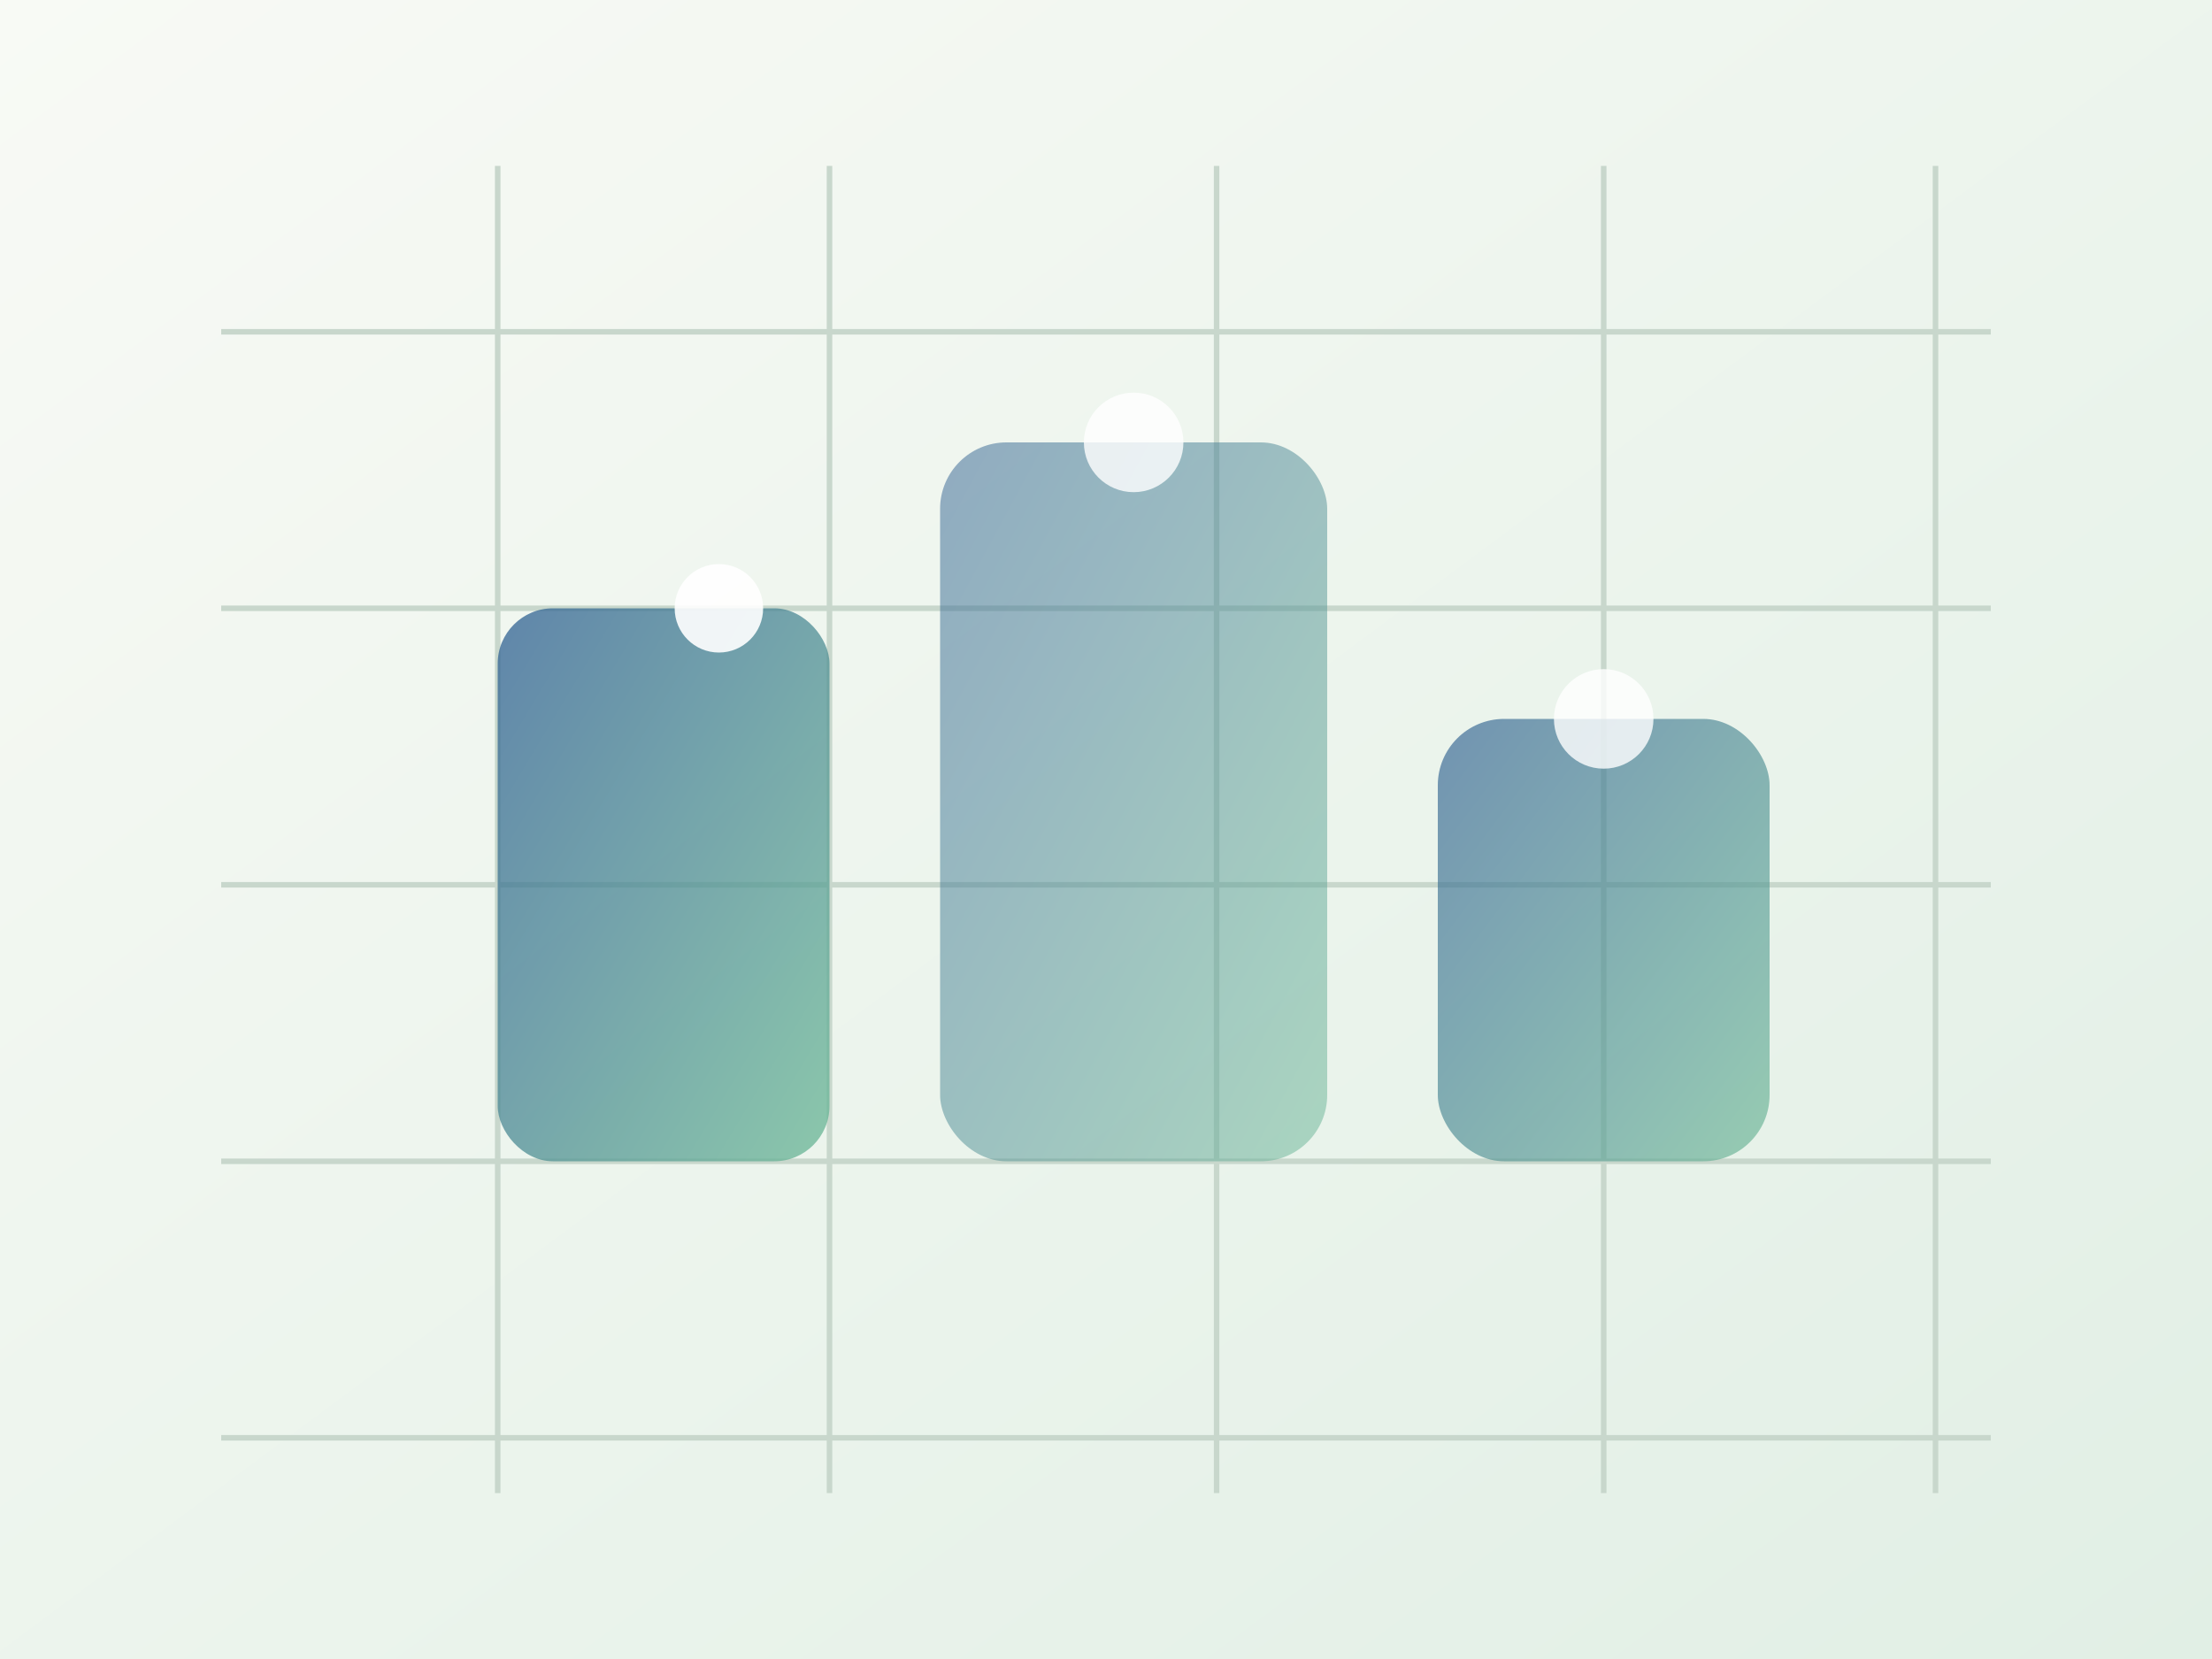 <svg xmlns="http://www.w3.org/2000/svg" viewBox="0 0 800 600" role="img" aria-labelledby="title desc">
  <rect x="0" y="0" width="800" height="600" fill="#808080" stroke="none"/>
  <title id="title">Modular property planning grid</title>
  <desc id="desc">Geometric grid with organic highlights representing Gaia LLC's property development planning and tailored consulting.</desc>
  <defs>
    <linearGradient id="gridBg" x1="0" y1="0" x2="1" y2="1">
      <stop offset="0%" stop-color="#f8faf5" />
      <stop offset="100%" stop-color="#e1efe5" />
    </linearGradient>
    <linearGradient id="gridAccent" x1="0" y1="0" x2="1" y2="1">
      <stop offset="0%" stop-color="#2f5f92" />
      <stop offset="100%" stop-color="#6bb896" />
    </linearGradient>
  </defs>
  <rect width="800" height="600" fill="url(#gridBg)" />
  <g stroke="#c8d7cc" stroke-width="2">
    <path d="M80 120 H720" />
    <path d="M80 220 H720" />
    <path d="M80 320 H720" />
    <path d="M80 420 H720" />
    <path d="M80 520 H720" />
    <path d="M180 60 V540" />
    <path d="M300 60 V540" />
    <path d="M440 60 V540" />
    <path d="M580 60 V540" />
    <path d="M700 60 V540" />
  </g>
  <rect x="180" y="220" width="120" height="200" rx="20" fill="url(#gridAccent)" opacity="0.75" />
  <rect x="340" y="160" width="140" height="260" rx="24" fill="url(#gridAccent)" opacity="0.5" />
  <rect x="520" y="260" width="120" height="160" rx="24" fill="url(#gridAccent)" opacity="0.65" />
  <circle cx="260" cy="220" r="16" fill="#ffffff" opacity="0.9" />
  <circle cx="410" cy="160" r="18" fill="#ffffff" opacity="0.8" />
  <circle cx="580" cy="260" r="18" fill="#ffffff" opacity="0.8" />
</svg>
